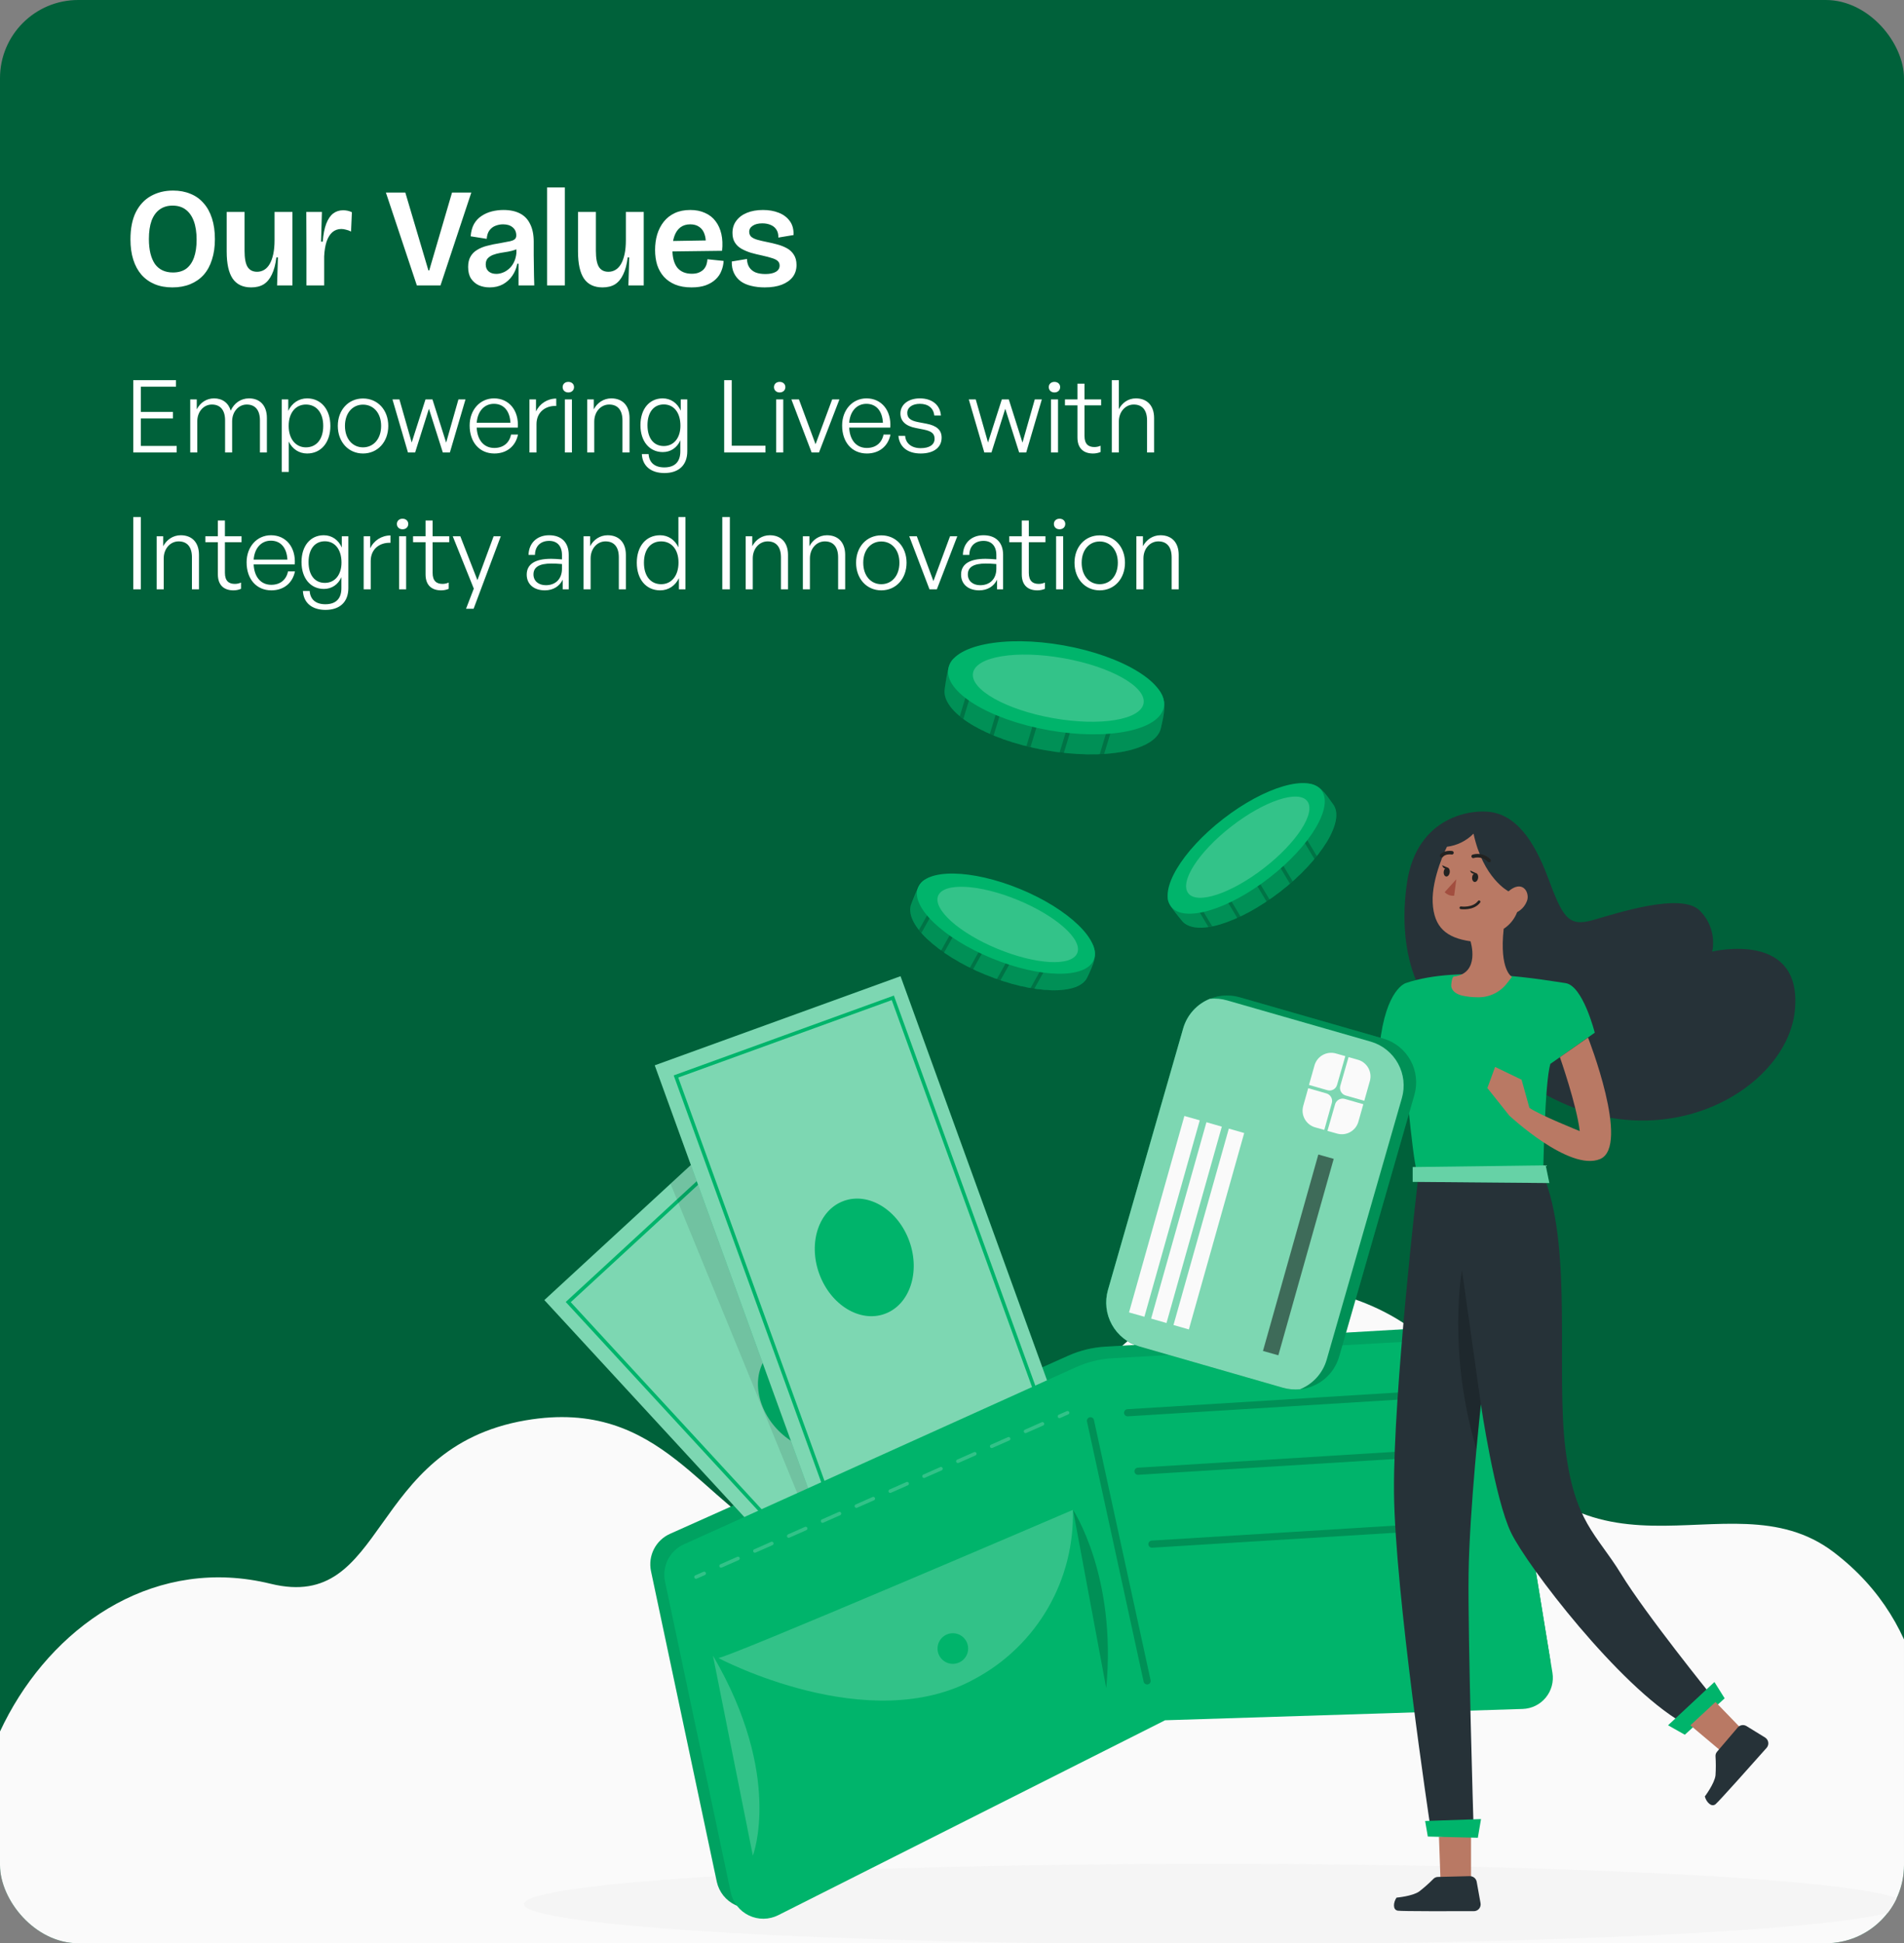 <svg width="487" height="497" viewBox="0 0 487 497" fill="none" xmlns="http://www.w3.org/2000/svg">
<rect x="0" y="0" width="487" height="497" fill="#808080" stroke="none"/>
<g clip-path="url(#clip0_1998_36487)">
<rect width="487" height="497" rx="20" fill="#00613A"/>
<path d="M44.096 73.504C42.392 73.504 40.88 73.228 39.56 72.676C38.24 72.124 37.112 71.32 36.176 70.264C35.264 69.208 34.568 67.924 34.088 66.412C33.608 64.9 33.368 63.172 33.368 61.228C33.368 58.444 33.824 56.128 34.736 54.28C35.672 52.432 36.956 51.052 38.588 50.14C40.244 49.204 42.14 48.736 44.276 48.736C45.908 48.736 47.384 49.012 48.704 49.564C50.024 50.092 51.14 50.884 52.052 51.94C52.988 52.972 53.708 54.268 54.212 55.828C54.716 57.388 54.968 59.164 54.968 61.156C54.968 63.124 54.716 64.876 54.212 66.412C53.732 67.948 53.024 69.244 52.088 70.3C51.152 71.332 50.012 72.124 48.668 72.676C47.324 73.228 45.8 73.504 44.096 73.504ZM44.24 69.688C45.584 69.688 46.7 69.376 47.588 68.752C48.476 68.104 49.148 67.156 49.604 65.908C50.06 64.66 50.288 63.124 50.288 61.3C50.288 59.428 50.048 57.844 49.568 56.548C49.088 55.252 48.392 54.268 47.48 53.596C46.592 52.924 45.476 52.588 44.132 52.588C42.86 52.588 41.768 52.912 40.856 53.56C39.944 54.208 39.248 55.168 38.768 56.44C38.312 57.712 38.084 59.272 38.084 61.12C38.084 62.512 38.216 63.748 38.48 64.828C38.744 65.884 39.128 66.784 39.632 67.528C40.16 68.248 40.808 68.788 41.576 69.148C42.344 69.508 43.232 69.688 44.24 69.688ZM64.246 73.504C62.11 73.504 60.526 72.748 59.494 71.236C58.486 69.724 57.982 67.42 57.982 64.324V54.208H62.554V64.144C62.554 66.04 62.806 67.408 63.31 68.248C63.838 69.088 64.654 69.508 65.758 69.508C66.43 69.508 67.042 69.34 67.594 69.004C68.146 68.668 68.614 68.164 68.998 67.492C69.382 66.82 69.682 65.98 69.898 64.972C70.114 63.964 70.222 62.776 70.222 61.408V54.208H74.794V64.36V73H70.87L71.086 65.836H70.69C70.474 67.612 70.09 69.064 69.538 70.192C69.01 71.32 68.314 72.16 67.45 72.712C66.586 73.24 65.518 73.504 64.246 73.504ZM78.378 73V63.46L78.342 54.208H82.338L82.122 61.804H82.554C82.698 59.908 82.998 58.372 83.454 57.196C83.91 56.02 84.498 55.156 85.218 54.604C85.938 54.052 86.79 53.776 87.774 53.776C88.11 53.776 88.47 53.812 88.854 53.884C89.238 53.956 89.622 54.088 90.006 54.28L89.79 59.212C89.358 58.996 88.926 58.84 88.494 58.744C88.062 58.624 87.666 58.564 87.306 58.564C86.418 58.564 85.65 58.84 85.002 59.392C84.378 59.944 83.886 60.748 83.526 61.804C83.19 62.836 82.986 64.096 82.914 65.584V73H78.378ZM106.621 73L98.701 49.24H103.669L109.573 69.148H109.789L115.621 49.24H120.553L112.669 73H106.621ZM125.246 73.504C124.238 73.504 123.314 73.324 122.474 72.964C121.658 72.58 120.998 72.016 120.494 71.272C119.99 70.504 119.738 69.508 119.738 68.284C119.738 67.204 119.942 66.316 120.35 65.62C120.758 64.9 121.334 64.324 122.078 63.892C122.822 63.436 123.686 63.088 124.67 62.848C125.654 62.584 126.71 62.368 127.838 62.2C128.99 61.984 129.866 61.816 130.466 61.696C131.066 61.552 131.474 61.372 131.69 61.156C131.93 60.94 132.05 60.628 132.05 60.22C132.05 59.332 131.738 58.636 131.114 58.132C130.514 57.628 129.698 57.376 128.666 57.376C128.018 57.376 127.382 57.496 126.758 57.736C126.158 57.952 125.642 58.336 125.21 58.888C124.802 59.416 124.562 60.148 124.49 61.084L120.386 60.436C120.482 59.188 120.77 58.132 121.25 57.268C121.754 56.404 122.402 55.72 123.194 55.216C123.986 54.688 124.862 54.304 125.822 54.064C126.782 53.824 127.766 53.704 128.774 53.704C130.454 53.704 131.87 54.004 133.022 54.604C134.174 55.204 135.038 56.116 135.614 57.34C136.214 58.54 136.514 60.04 136.514 61.84V65.296C136.514 66.136 136.526 66.988 136.55 67.852C136.574 68.716 136.586 69.58 136.586 70.444C136.61 71.308 136.634 72.16 136.658 73H132.626C132.626 72.112 132.626 71.224 132.626 70.336C132.626 69.424 132.626 68.464 132.626 67.456H132.302C132.086 68.584 131.666 69.604 131.042 70.516C130.418 71.428 129.614 72.16 128.63 72.712C127.646 73.24 126.518 73.504 125.246 73.504ZM126.938 70.048C127.49 70.048 128.042 69.94 128.594 69.724C129.17 69.508 129.698 69.184 130.178 68.752C130.682 68.32 131.102 67.768 131.438 67.096C131.774 66.424 131.99 65.632 132.086 64.72V63.172L133.022 63.1C132.734 63.436 132.314 63.7 131.762 63.892C131.234 64.084 130.634 64.24 129.962 64.36C129.314 64.456 128.654 64.564 127.982 64.684C127.31 64.804 126.686 64.972 126.11 65.188C125.558 65.404 125.102 65.704 124.742 66.088C124.406 66.472 124.238 66.988 124.238 67.636C124.238 68.38 124.478 68.968 124.958 69.4C125.462 69.832 126.122 70.048 126.938 70.048ZM139.937 73V47.944H144.473V73H139.937ZM154.106 73.504C151.97 73.504 150.386 72.748 149.354 71.236C148.346 69.724 147.842 67.42 147.842 64.324V54.208H152.414V64.144C152.414 66.04 152.666 67.408 153.17 68.248C153.698 69.088 154.514 69.508 155.618 69.508C156.29 69.508 156.902 69.34 157.454 69.004C158.006 68.668 158.474 68.164 158.858 67.492C159.242 66.82 159.542 65.98 159.758 64.972C159.974 63.964 160.082 62.776 160.082 61.408V54.208H164.654V64.36V73H160.73L160.946 65.836H160.55C160.334 67.612 159.95 69.064 159.398 70.192C158.87 71.32 158.174 72.16 157.31 72.712C156.446 73.24 155.378 73.504 154.106 73.504ZM176.878 73.504C175.27 73.504 173.878 73.264 172.702 72.784C171.55 72.304 170.59 71.644 169.822 70.804C169.054 69.94 168.478 68.932 168.094 67.78C167.734 66.604 167.554 65.32 167.554 63.928C167.554 62.512 167.734 61.192 168.094 59.968C168.478 58.72 169.042 57.628 169.786 56.692C170.53 55.756 171.466 55.024 172.594 54.496C173.722 53.968 175.042 53.704 176.554 53.704C177.994 53.704 179.254 53.956 180.334 54.46C181.438 54.94 182.338 55.648 183.034 56.584C183.73 57.496 184.222 58.588 184.51 59.86C184.798 61.132 184.858 62.56 184.69 64.144L170.434 64.324V61.66L181.486 61.48L180.478 63.028C180.598 61.804 180.514 60.784 180.226 59.968C179.962 59.128 179.518 58.492 178.894 58.06C178.27 57.604 177.49 57.376 176.554 57.376C175.546 57.376 174.694 57.64 173.998 58.168C173.326 58.696 172.822 59.44 172.486 60.4C172.15 61.336 171.982 62.452 171.982 63.748C171.982 65.836 172.402 67.408 173.242 68.464C174.106 69.496 175.342 70.012 176.95 70.012C177.694 70.012 178.306 69.904 178.786 69.688C179.29 69.472 179.698 69.196 180.01 68.86C180.322 68.5 180.55 68.104 180.694 67.672C180.838 67.216 180.922 66.76 180.946 66.304L185.086 66.736C185.038 67.624 184.846 68.476 184.51 69.292C184.198 70.108 183.706 70.828 183.034 71.452C182.386 72.076 181.546 72.58 180.514 72.964C179.506 73.324 178.294 73.504 176.878 73.504ZM195.594 73.504C194.346 73.504 193.194 73.372 192.138 73.108C191.106 72.868 190.218 72.484 189.474 71.956C188.73 71.404 188.154 70.708 187.746 69.868C187.338 69.028 187.146 68.032 187.17 66.88L191.058 66.232C191.082 67.096 191.286 67.816 191.67 68.392C192.054 68.968 192.594 69.4 193.29 69.688C193.986 69.952 194.814 70.084 195.774 70.084C196.878 70.084 197.754 69.904 198.402 69.544C199.074 69.16 199.41 68.62 199.41 67.924C199.41 67.42 199.242 67.024 198.906 66.736C198.594 66.448 198.114 66.208 197.466 66.016C196.818 65.8 196.002 65.584 195.018 65.368C193.986 65.152 193.002 64.912 192.066 64.648C191.154 64.36 190.338 64.012 189.618 63.604C188.922 63.196 188.37 62.668 187.962 62.02C187.554 61.372 187.35 60.556 187.35 59.572C187.35 58.372 187.674 57.34 188.322 56.476C188.97 55.588 189.882 54.904 191.058 54.424C192.234 53.944 193.602 53.704 195.162 53.704C196.626 53.704 197.946 53.932 199.122 54.388C200.322 54.844 201.27 55.54 201.966 56.476C202.686 57.412 203.022 58.624 202.974 60.112L199.086 60.76C199.11 59.968 198.954 59.308 198.618 58.78C198.282 58.228 197.802 57.82 197.178 57.556C196.554 57.268 195.822 57.124 194.982 57.124C193.95 57.124 193.134 57.328 192.534 57.736C191.934 58.12 191.634 58.636 191.634 59.284C191.634 59.812 191.814 60.244 192.174 60.58C192.558 60.892 193.086 61.144 193.758 61.336C194.454 61.528 195.282 61.72 196.242 61.912C197.106 62.08 197.97 62.284 198.834 62.524C199.722 62.764 200.538 63.088 201.282 63.496C202.026 63.904 202.614 64.456 203.046 65.152C203.502 65.848 203.73 66.724 203.73 67.78C203.73 68.956 203.406 69.976 202.758 70.84C202.11 71.68 201.174 72.34 199.95 72.82C198.75 73.276 197.298 73.504 195.594 73.504Z" fill="white"/>
<path d="M45.193 114.052V115.727H34.087V97.225H45.013V98.9H36.02V105.342H44.24V107.017H36.02V114.052H45.193ZM50.458 115.727H48.654V102.147H50.329V104.698C51.231 102.945 52.829 101.889 54.762 101.889C56.875 101.889 58.447 103.048 59.013 105.033C59.864 103.126 61.564 101.889 63.703 101.889C66.512 101.889 68.264 103.744 68.264 106.914V115.727H66.486V107.506C66.486 104.93 65.301 103.461 63.111 103.461C61.049 103.461 59.374 105.265 59.374 107.764V115.727H57.57V107.506C57.57 104.93 56.385 103.461 54.195 103.461C52.107 103.461 50.458 105.265 50.458 107.764V115.727ZM84.504 108.924C84.504 113.124 82.159 115.984 78.551 115.984C76.515 115.984 74.789 114.876 73.861 112.944V120.7H72.057V102.147H73.732V105.084C74.66 103.074 76.464 101.889 78.551 101.889C82.159 101.889 84.504 104.775 84.504 108.924ZM82.674 108.924C82.674 105.496 80.896 103.461 78.242 103.461C75.716 103.461 73.835 105.471 73.835 108.924C73.835 112.299 75.665 114.412 78.242 114.412C80.896 114.412 82.674 112.402 82.674 108.924ZM92.845 115.984C89.109 115.984 86.403 113.021 86.403 108.924C86.403 104.852 89.109 101.915 92.845 101.915C96.607 101.915 99.313 104.852 99.313 108.924C99.313 113.021 96.607 115.984 92.845 115.984ZM92.845 114.412C95.499 114.412 97.483 112.299 97.483 108.924C97.483 105.6 95.499 103.487 92.845 103.487C90.216 103.487 88.232 105.6 88.232 108.924C88.232 112.299 90.216 114.412 92.845 114.412ZM113.265 115.727L109.709 104.543L106.179 115.727H104.349L100.381 102.147H102.159L105.303 113.175L108.833 102.147H110.611L114.115 113.201L117.259 102.147H119.063L115.069 115.727H113.265ZM126.462 115.984C122.648 115.984 120.123 113.124 120.123 108.821C120.123 104.852 122.752 101.889 126.359 101.889C130.224 101.889 132.75 105.007 132.44 109.362H121.927C122.082 112.583 123.782 114.567 126.436 114.567C128.704 114.567 130.276 113.304 130.714 111.14H132.492C131.874 114.155 129.58 115.984 126.462 115.984ZM126.333 103.28C123.885 103.28 122.159 105.162 121.927 108.125H130.559C130.405 105.084 128.833 103.28 126.333 103.28ZM137.225 108.46V115.727H135.422V102.147H137.096V105.239C138.024 103.229 140.034 101.94 142.276 101.94V103.822C139.416 103.718 137.225 105.496 137.225 108.46ZM146.826 99.003C146.826 99.802 146.233 100.369 145.357 100.369C144.507 100.369 143.914 99.802 143.914 99.003C143.914 98.23 144.507 97.663 145.357 97.663C146.233 97.663 146.826 98.23 146.826 99.003ZM146.285 115.727H144.481V102.147H146.285V115.727ZM151.997 107.816V115.727H150.193V102.147H151.868V104.698C152.744 103.023 154.393 101.889 156.352 101.889C159.186 101.889 161.016 103.693 161.016 106.914V115.727H159.212V107.532C159.212 104.93 158.027 103.461 155.811 103.461C153.698 103.461 151.997 105.29 151.997 107.816ZM169.942 120.983C166.489 120.983 164.324 119.18 164.169 116.139H165.896C166.051 118.355 167.494 119.54 169.916 119.54C172.596 119.54 174.013 118.123 174.013 115.443V112.609C173.188 114.515 171.539 115.623 169.529 115.623C166.102 115.623 163.809 112.866 163.809 108.743C163.809 104.62 166.076 101.889 169.504 101.889C171.539 101.889 173.24 103.048 174.116 105.033V102.147H175.791V115.417C175.791 118.922 173.652 120.983 169.942 120.983ZM165.612 108.743C165.612 112.067 167.184 114.077 169.787 114.077C172.338 114.077 174.039 112.016 174.039 108.872C174.039 105.548 172.364 103.435 169.787 103.435C167.21 103.435 165.612 105.445 165.612 108.743ZM195.79 115.727H185.225V97.225H187.158V114H195.79V115.727ZM200.879 99.003C200.879 99.802 200.286 100.369 199.41 100.369C198.56 100.369 197.967 99.802 197.967 99.003C197.967 98.23 198.56 97.663 199.41 97.663C200.286 97.663 200.879 98.23 200.879 99.003ZM200.338 115.727H198.534V102.147H200.338V115.727ZM214.708 102.147L209.477 115.727H207.596L202.417 102.147H204.349L208.601 113.614L212.853 102.147H214.708ZM221.735 115.984C217.921 115.984 215.396 113.124 215.396 108.821C215.396 104.852 218.024 101.889 221.632 101.889C225.497 101.889 228.022 105.007 227.713 109.362H217.2C217.354 112.583 219.055 114.567 221.709 114.567C223.977 114.567 225.549 113.304 225.987 111.14H227.765C227.146 114.155 224.853 115.984 221.735 115.984ZM221.606 103.28C219.158 103.28 217.432 105.162 217.2 108.125H225.832C225.677 105.084 224.106 103.28 221.606 103.28ZM240.847 111.939C240.847 114.438 238.837 115.984 235.487 115.984C232.112 115.984 230.05 114.284 229.792 111.475H231.519C231.648 113.407 233.168 114.619 235.487 114.619C237.703 114.619 239.043 113.768 239.043 112.222C239.043 110.882 238.27 110.264 236.209 109.851L234.25 109.465C231.673 108.975 230.308 107.713 230.308 105.754C230.308 103.487 232.318 101.889 235.281 101.889C238.399 101.889 240.46 103.564 240.667 106.27H238.966C238.786 104.388 237.42 103.28 235.281 103.28C233.374 103.28 232.06 104.182 232.06 105.6C232.06 106.94 232.885 107.584 234.894 107.97L236.93 108.357C239.636 108.872 240.847 110.006 240.847 111.939ZM260.679 115.727L257.123 104.543L253.592 115.727H251.763L247.794 102.147H249.572L252.716 113.175L256.246 102.147H258.024L261.529 113.201L264.673 102.147H266.477L262.482 115.727H260.679ZM271.163 99.003C271.163 99.802 270.571 100.369 269.695 100.369C268.844 100.369 268.252 99.802 268.252 99.003C268.252 98.23 268.844 97.663 269.695 97.663C270.571 97.663 271.163 98.23 271.163 99.003ZM270.622 115.727H268.818V102.147H270.622V115.727ZM281.514 114V115.598C280.818 115.881 280.226 115.984 279.556 115.984C277.314 115.984 275.587 114.825 275.587 111.887V103.667H272.392V102.147H275.587V98.127H277.391V102.147H281.643V103.667H277.391V111.501C277.391 113.614 278.422 114.335 279.916 114.335C280.483 114.335 280.947 114.232 281.514 114ZM286.174 107.816V115.727H284.37V97.225H286.174V104.646C287.024 103.023 288.57 101.889 290.529 101.889C293.363 101.889 295.193 103.693 295.193 106.914V115.727H293.389V107.532C293.389 104.93 292.204 103.461 289.988 103.461C287.875 103.461 286.174 105.29 286.174 107.816ZM36.02 150.727H34.087V132.225H36.02V150.727ZM41.877 142.816V150.727H40.073V137.147H41.748V139.698C42.624 138.023 44.274 136.889 46.232 136.889C49.066 136.889 50.896 138.693 50.896 141.914V150.727H49.092V142.532C49.092 139.93 47.907 138.461 45.691 138.461C43.578 138.461 41.877 140.29 41.877 142.816ZM61.652 149V150.598C60.956 150.881 60.364 150.984 59.694 150.984C57.452 150.984 55.725 149.825 55.725 146.887V138.667H52.53V137.147H55.725V133.127H57.529V137.147H61.781V138.667H57.529V146.501C57.529 148.614 58.56 149.335 60.054 149.335C60.621 149.335 61.085 149.232 61.652 149ZM69.414 150.984C65.601 150.984 63.075 148.124 63.075 143.821C63.075 139.852 65.704 136.889 69.311 136.889C73.177 136.889 75.702 140.007 75.393 144.362H64.879C65.034 147.583 66.734 149.567 69.389 149.567C71.656 149.567 73.228 148.304 73.666 146.14H75.444C74.826 149.155 72.532 150.984 69.414 150.984ZM69.285 138.28C66.838 138.28 65.111 140.162 64.879 143.125H73.511C73.357 140.084 71.785 138.28 69.285 138.28ZM83.25 155.983C79.797 155.983 77.632 154.18 77.478 151.139H79.204C79.359 153.355 80.802 154.54 83.224 154.54C85.904 154.54 87.321 153.123 87.321 150.443V147.609C86.497 149.515 84.848 150.623 82.838 150.623C79.41 150.623 77.117 147.866 77.117 143.743C77.117 139.62 79.385 136.889 82.812 136.889C84.848 136.889 86.548 138.048 87.424 140.033V137.147H89.099V150.417C89.099 153.922 86.961 155.983 83.25 155.983ZM78.921 143.743C78.921 147.067 80.493 149.077 83.095 149.077C85.646 149.077 87.347 147.016 87.347 143.872C87.347 140.548 85.672 138.435 83.095 138.435C80.519 138.435 78.921 140.445 78.921 143.743ZM94.823 143.46V150.727H93.019V137.147H94.694V140.239C95.622 138.229 97.632 136.94 99.874 136.94V138.822C97.013 138.718 94.823 140.496 94.823 143.46ZM104.424 134.003C104.424 134.802 103.831 135.369 102.955 135.369C102.104 135.369 101.512 134.802 101.512 134.003C101.512 133.23 102.104 132.663 102.955 132.663C103.831 132.663 104.424 133.23 104.424 134.003ZM103.882 150.727H102.079V137.147H103.882V150.727ZM114.774 149V150.598C114.078 150.881 113.486 150.984 112.816 150.984C110.574 150.984 108.847 149.825 108.847 146.887V138.667H105.652V137.147H108.847V133.127H110.651V137.147H114.903V138.667H110.651V146.501C110.651 148.614 111.682 149.335 113.177 149.335C113.743 149.335 114.207 149.232 114.774 149ZM128.092 137.147L121.135 155.7H119.202L121.186 150.546L115.801 137.147H117.733L122.114 148.382L126.263 137.147H128.092ZM143.922 150.727V148.253C143.123 149.954 141.474 150.984 139.36 150.984C136.552 150.984 134.722 149.412 134.722 146.964C134.722 144.31 136.835 142.919 140.958 142.919C141.783 142.919 142.401 142.97 143.741 143.073V141.94C143.741 139.672 142.53 138.332 140.469 138.332C138.252 138.332 136.861 139.698 136.835 141.914H135.186C135.263 138.899 137.351 136.889 140.443 136.889C143.612 136.889 145.468 138.744 145.468 141.888V150.727H143.922ZM136.449 146.913C136.449 148.562 137.711 149.67 139.618 149.67C142.143 149.67 143.741 148.021 143.741 145.47V144.259C142.582 144.156 141.783 144.13 141.035 144.13C137.943 144.13 136.449 145.032 136.449 146.913ZM151.066 142.816V150.727H149.262V137.147H150.937V139.698C151.813 138.023 153.462 136.889 155.421 136.889C158.255 136.889 160.085 138.693 160.085 141.914V150.727H158.281V142.532C158.281 139.93 157.096 138.461 154.88 138.461C152.767 138.461 151.066 140.29 151.066 142.816ZM162.878 143.924C162.878 139.749 165.197 136.889 168.856 136.889C170.892 136.889 172.618 138.048 173.52 139.981V132.225H175.324V150.727H173.649V147.866C172.695 149.85 170.943 150.984 168.856 150.984C165.197 150.984 162.878 148.098 162.878 143.924ZM164.707 143.924C164.707 147.377 166.459 149.412 169.114 149.412C171.742 149.412 173.546 147.274 173.546 143.872C173.546 140.445 171.69 138.461 169.114 138.461C166.459 138.461 164.707 140.471 164.707 143.924ZM186.68 150.727H184.747V132.225H186.68V150.727ZM192.537 142.816V150.727H190.733V137.147H192.408V139.698C193.284 138.023 194.933 136.889 196.892 136.889C199.726 136.889 201.556 138.693 201.556 141.914V150.727H199.752V142.532C199.752 139.93 198.567 138.461 196.351 138.461C194.238 138.461 192.537 140.29 192.537 142.816ZM207.157 142.816V150.727H205.354V137.147H207.029V139.698C207.905 138.023 209.554 136.889 211.512 136.889C214.347 136.889 216.176 138.693 216.176 141.914V150.727H214.373V142.532C214.373 139.93 213.187 138.461 210.971 138.461C208.858 138.461 207.157 140.29 207.157 142.816ZM225.411 150.984C221.675 150.984 218.969 148.021 218.969 143.924C218.969 139.852 221.675 136.915 225.411 136.915C229.174 136.915 231.879 139.852 231.879 143.924C231.879 148.021 229.174 150.984 225.411 150.984ZM225.411 149.412C228.065 149.412 230.05 147.299 230.05 143.924C230.05 140.6 228.065 138.487 225.411 138.487C222.783 138.487 220.799 140.6 220.799 143.924C220.799 147.299 222.783 149.412 225.411 149.412ZM244.855 137.147L239.624 150.727H237.743L232.564 137.147H234.496L238.748 148.614L243 137.147H244.855ZM255.023 150.727V148.253C254.224 149.954 252.575 150.984 250.462 150.984C247.653 150.984 245.823 149.412 245.823 146.964C245.823 144.31 247.936 142.919 252.059 142.919C252.884 142.919 253.502 142.97 254.842 143.073V141.94C254.842 139.672 253.631 138.332 251.57 138.332C249.354 138.332 247.962 139.698 247.936 141.914H246.287C246.364 138.899 248.452 136.889 251.544 136.889C254.713 136.889 256.569 138.744 256.569 141.888V150.727H255.023ZM247.55 146.913C247.55 148.562 248.812 149.67 250.719 149.67C253.245 149.67 254.842 148.021 254.842 145.47V144.259C253.683 144.156 252.884 144.13 252.137 144.13C249.044 144.13 247.55 145.032 247.55 146.913ZM267.271 149V150.598C266.575 150.881 265.982 150.984 265.312 150.984C263.071 150.984 261.344 149.825 261.344 146.887V138.667H258.149V137.147H261.344V133.127H263.148V137.147H267.4V138.667H263.148V146.501C263.148 148.614 264.179 149.335 265.673 149.335C266.24 149.335 266.704 149.232 267.271 149ZM272.472 134.003C272.472 134.802 271.879 135.369 271.003 135.369C270.153 135.369 269.56 134.802 269.56 134.003C269.56 133.23 270.153 132.663 271.003 132.663C271.879 132.663 272.472 133.23 272.472 134.003ZM271.931 150.727H270.127V137.147H271.931V150.727ZM281.276 150.984C277.54 150.984 274.834 148.021 274.834 143.924C274.834 139.852 277.54 136.915 281.276 136.915C285.039 136.915 287.744 139.852 287.744 143.924C287.744 148.021 285.039 150.984 281.276 150.984ZM281.276 149.412C283.931 149.412 285.915 147.299 285.915 143.924C285.915 140.6 283.931 138.487 281.276 138.487C278.648 138.487 276.664 140.6 276.664 143.924C276.664 147.299 278.648 149.412 281.276 149.412ZM292.465 142.816V150.727H290.661V137.147H292.336V139.698C293.212 138.023 294.861 136.889 296.82 136.889C299.654 136.889 301.484 138.693 301.484 141.914V150.727H299.68V142.532C299.68 139.93 298.495 138.461 296.279 138.461C294.166 138.461 292.465 140.29 292.465 142.816Z" fill="white"/>
<g clip-path="url(#clip1_1998_36487)">
<path d="M476.4 512.95C476.4 512.95 518.3 434.42 468.98 396.95C441.46 376.04 403.88 413.16 375.98 357.04C359.74 324.37 302.91 314.46 274.5 359.04C246.09 403.62 221.65 403.42 202 395.17C179.52 385.71 169.64 357.24 134.44 363.26C93.76 370.26 99.21 412.41 69.23 405.06C11.47 390.9 -31.36 471.83 8.6 513.51L476.4 512.95Z" fill="#FAFAFA"/>
</g>
<g clip-path="url(#clip2_1998_36487)">
<path d="M240.614 461.989H219.513V462.217H240.614V461.989Z" fill="#EBEBEB"/>
<path d="M310.509 497.295C407.987 497.295 487.009 492.681 487.009 486.99C487.009 481.299 407.987 476.686 310.509 476.686C213.031 476.686 134.009 481.299 134.009 486.99C134.009 492.681 213.031 497.295 310.509 497.295Z" fill="#F5F5F5"/>
<path d="M278.182 249.791C276.17 254.679 264.327 254.342 251.92 249.236C239.512 244.129 231.074 236 233.085 231.111C233.559 229.983 234.906 225.759 236.253 225.167C240.878 223.219 249.68 227.607 259.211 231.539C268.087 235.18 278.237 237.556 279.812 242.381C280.758 245.303 278.756 248.407 278.182 249.791Z" fill="#00B46B"/>
<path opacity="0.2" d="M279.81 242.375C280.565 246.208 278.9 248.038 278.18 249.785C277.461 251.533 275.358 252.68 272.418 253.09C272.063 253.144 271.699 253.181 271.308 253.208C269.053 253.345 266.79 253.226 264.562 252.853C264.244 252.853 263.925 252.762 263.597 252.698C260.978 252.229 258.398 251.566 255.878 250.714L254.968 250.404C253.957 250.049 252.919 249.658 251.882 249.23C250.844 248.802 249.861 248.32 248.887 247.892L248.049 247.491C245.753 246.36 243.541 245.064 241.431 243.613L240.685 243.095C238.841 241.772 237.152 240.245 235.651 238.543C235.423 238.288 235.214 238.042 235.014 237.787C233.056 235.311 232.283 232.945 233.056 231.069C233.566 229.85 234.659 225.708 236.224 225.116C238.149 224.568 240.189 224.568 242.114 225.116L243.024 225.334C247.576 226.5 253.311 229.094 259.164 231.506C266.064 234.356 274.23 237.314 278.235 240.728C278.481 240.937 278.699 241.146 278.918 241.365C279.242 241.677 279.541 242.015 279.81 242.375Z" fill="black"/>
<g opacity="0.2">
<path d="M243.489 224.615L243.07 225.371L235.678 238.597C235.451 238.342 235.242 238.097 235.041 237.842L242.142 225.152L242.697 224.169L243.489 224.615Z" fill="black"/>
</g>
<g opacity="0.2">
<path d="M249.076 229.992L241.457 243.647L240.711 243.128L248.284 229.573L249.076 229.992Z" fill="black"/>
</g>
<g opacity="0.2">
<path d="M263.089 237.823L255.888 250.722L254.978 250.413L262.26 237.377L263.089 237.823Z" fill="black"/>
</g>
<g opacity="0.2">
<path d="M256.564 234.178L248.908 247.896L248.071 247.495L255.772 233.731L256.564 234.178Z" fill="black"/>
</g>
<g opacity="0.2">
<path d="M271.576 240.312L264.558 252.856C264.239 252.856 263.92 252.765 263.593 252.702L270.775 239.866L271.576 240.312Z" fill="black"/>
</g>
<path d="M279.757 245.496C277.745 250.384 266.047 250.193 253.631 245.077C241.214 239.961 232.785 231.841 234.806 226.962C236.826 222.083 248.515 222.265 260.931 227.381C273.348 232.497 281.768 240.617 279.757 245.496Z" fill="#00B46B"/>
<path opacity="0.2" d="M275.535 243.757C274.097 247.234 264.994 246.725 255.172 242.683C245.35 238.641 238.54 232.542 239.96 229.092C241.381 225.642 250.502 226.133 260.333 230.184C270.165 234.235 276.965 240.307 275.535 243.757Z" fill="white"/>
<path d="M340.919 205.608C344.187 209.787 337.988 219.918 327.364 228.111C316.741 236.304 305.517 239.618 302.285 235.439C301.539 234.465 298.517 231.234 298.699 229.732C299.308 224.743 307.492 219.299 315.649 212.982C323.241 207.101 330.332 199.473 335.293 200.511C338.306 201.13 339.999 204.443 340.919 205.608Z" fill="#00B46B"/>
<path opacity="0.2" d="M335.297 200.505C339.002 201.761 339.767 204.146 340.923 205.612C342.079 207.077 342.034 209.49 340.923 212.248C340.796 212.585 340.641 212.922 340.477 213.267C339.48 215.291 338.258 217.197 336.836 218.948C336.645 219.212 336.435 219.458 336.226 219.703C334.506 221.736 332.635 223.635 330.627 225.384L329.927 225.994C329.116 226.695 328.261 227.405 327.378 228.078C326.495 228.752 325.612 229.407 324.72 230.026L323.964 230.545C321.837 231.975 319.61 233.249 317.301 234.359L316.481 234.742C314.428 235.69 312.275 236.407 310.064 236.881L309.099 237.045C305.976 237.518 303.537 237.045 302.29 235.397C301.488 234.359 298.439 231.346 298.703 229.699C299.177 227.753 300.19 225.98 301.625 224.583C301.825 224.355 302.044 224.118 302.271 223.882C305.558 220.477 310.646 216.836 315.653 212.958C321.561 208.406 328.188 202.762 333.131 200.996C333.429 200.887 333.733 200.793 334.041 200.714C334.454 200.613 334.874 200.543 335.297 200.505Z" fill="black"/>
<g opacity="0.2">
<path d="M301.806 223.179L302.261 223.916L310.054 236.915L309.089 237.079L301.615 224.617L301.032 223.643L301.806 223.179Z" fill="black"/>
</g>
<g opacity="0.2">
<path d="M309.265 221.006L317.294 234.397L316.474 234.779L308.482 221.47L309.265 221.006Z" fill="black"/>
</g>
<g opacity="0.2">
<path d="M323.024 212.753L330.625 225.388L329.924 225.998L322.241 213.181L323.024 212.753Z" fill="black"/>
</g>
<g opacity="0.2">
<path d="M316.634 216.587L324.717 230.06L323.962 230.578L315.842 217.051L316.634 216.587Z" fill="black"/>
</g>
<g opacity="0.2">
<path d="M329.415 206.619L336.806 218.945C336.615 219.209 336.406 219.455 336.197 219.7L328.632 207.083L329.415 206.619Z" fill="black"/>
</g>
<path d="M324.608 224.544C335.225 216.321 341.208 206.269 337.972 202.091C334.737 197.914 323.508 201.194 312.891 209.417C302.275 217.64 296.292 227.692 299.527 231.869C302.763 236.047 313.992 232.767 324.608 224.544Z" fill="#00B46B"/>
<path opacity="0.2" d="M323.29 222.021C331.692 215.512 336.649 207.842 334.362 204.889C332.074 201.936 323.409 204.818 315.006 211.326C306.604 217.834 301.647 225.504 303.934 228.458C306.221 231.411 314.887 228.529 323.29 222.021Z" fill="white"/>
<path d="M296.977 186.032C295.903 192.022 282.504 194.57 267.283 191.858C252.063 189.145 240.584 182.09 241.649 176.1C241.895 174.717 242.322 169.637 243.752 168.627C248.476 165.295 259.454 168.08 271.143 170.156C282.067 172.095 294.019 172.25 296.977 177.293C298.771 180.342 297.278 184.329 296.977 186.032Z" fill="#00B46B"/>
<path opacity="0.2" d="M296.978 177.287C298.799 181.42 297.352 183.887 296.978 186.035C296.605 188.183 294.521 189.986 291.316 191.16C290.925 191.315 290.515 191.442 290.096 191.57C287.591 192.279 285.014 192.703 282.413 192.835C282.04 192.835 281.676 192.835 281.294 192.899C278.231 193.016 275.164 192.903 272.118 192.562C271.763 192.562 271.408 192.471 271.053 192.426C269.824 192.28 268.559 192.098 267.293 191.861C266.028 191.624 264.799 191.379 263.588 191.096L262.551 190.851C259.691 190.144 256.885 189.232 254.157 188.12C253.821 187.992 253.502 187.847 253.183 187.719C250.791 186.699 248.52 185.417 246.411 183.896C246.092 183.668 245.801 183.432 245.5 183.204C242.678 180.892 241.231 178.425 241.641 176.113C241.914 174.62 242.132 169.741 243.734 168.639C245.337 167.538 247.631 167.192 250.361 167.183C250.716 167.183 251.081 167.183 251.454 167.183C256.916 167.356 263.952 168.876 271.135 170.159C279.601 171.661 289.514 172.981 294.848 175.84C295.161 176.006 295.465 176.188 295.759 176.386C296.186 176.657 296.594 176.958 296.978 177.287Z" fill="black"/>
<g opacity="0.2">
<path d="M251.755 166.21L251.464 167.175L246.402 183.87C246.084 183.642 245.792 183.405 245.492 183.178L250.353 167.156L250.735 165.909L251.755 166.21Z" fill="black"/>
</g>
<g opacity="0.2">
<path d="M259.366 170.911L254.15 188.107C253.813 187.98 253.495 187.834 253.176 187.707L258.365 170.593L259.366 170.911Z" fill="black"/>
</g>
<g opacity="0.2">
<path d="M277.051 176.268L272.108 192.553C271.753 192.553 271.398 192.462 271.042 192.416L276.04 175.958L277.051 176.268Z" fill="black"/>
</g>
<g opacity="0.2">
<path d="M268.833 173.772L263.58 191.068L262.542 190.822L267.822 173.444L268.833 173.772Z" fill="black"/>
</g>
<g opacity="0.2">
<path d="M287.227 176.989L282.412 192.829C282.039 192.829 281.675 192.829 281.292 192.892L286.217 176.68L287.227 176.989Z" fill="black"/>
</g>
<path d="M297.684 180.812C298.749 174.822 287.271 167.771 272.045 165.062C256.82 162.352 243.613 165.011 242.547 171C241.482 176.99 252.96 184.041 268.186 186.75C283.411 189.46 296.618 186.801 297.684 180.812Z" fill="#00B46B"/>
<path opacity="0.2" d="M292.5 179.886C293.253 175.654 284.097 170.485 272.049 168.341C260.002 166.198 249.625 167.89 248.872 172.122C248.119 176.354 257.275 181.523 269.322 183.667C281.37 185.811 291.747 184.118 292.5 179.886Z" fill="white"/>
<path d="M376.443 338.951L282.763 344.413C279.452 344.602 276.203 345.395 273.177 346.752L171.423 392.268C169.637 393.054 168.175 394.43 167.28 396.164C166.385 397.899 166.113 399.888 166.507 401.799L183.348 481.305C183.633 482.585 184.207 483.782 185.026 484.806C185.845 485.83 186.888 486.653 188.073 487.213C189.259 487.772 190.557 488.053 191.868 488.034C193.179 488.016 194.468 487.697 195.637 487.104L296.072 436.964L388.787 433.842C389.928 433.811 391.05 433.538 392.077 433.04C393.104 432.542 394.014 431.832 394.745 430.955C395.476 430.078 396.012 429.056 396.318 427.956C396.623 426.855 396.69 425.703 396.515 424.575L384.108 348.455C383.461 344.522 380.476 338.833 376.443 338.951Z" fill="#00B46B"/>
<path opacity="0.1" d="M376.443 338.951L282.763 344.413C279.452 344.602 276.203 345.395 273.177 346.752L171.423 392.268C169.637 393.054 168.175 394.43 167.28 396.164C166.385 397.899 166.113 399.888 166.507 401.799L183.348 481.305C183.633 482.585 184.207 483.782 185.026 484.806C185.845 485.83 186.888 486.653 188.073 487.213C189.259 487.772 190.557 488.053 191.868 488.034C193.179 488.016 194.468 487.697 195.637 487.104L296.072 436.964L388.787 433.842C389.928 433.811 391.05 433.538 392.077 433.04C393.104 432.542 394.014 431.832 394.745 430.955C395.476 430.078 396.012 429.056 396.318 427.956C396.623 426.855 396.69 425.703 396.515 424.575L384.108 348.455C383.461 344.522 380.476 338.833 376.443 338.951Z" fill="black"/>
<path d="M188.404 287.178L139.242 332.495L227.465 428.202L276.627 382.884L188.404 287.178Z" fill="#00B46B"/>
<path opacity="0.5" d="M276.617 382.901L227.451 428.217L139.242 332.507L171.504 302.767L188.408 287.191L191.221 290.241L276.617 382.901Z" fill="#FAFAFA"/>
<path d="M188.72 293.027L145.342 333.014L227.863 422.536L271.242 382.549L188.72 293.027Z" stroke="#00B46B" stroke-width="0.91" stroke-miterlimit="10"/>
<path d="M218.053 368.377C223.028 363.79 222.399 355.014 216.647 348.774C210.895 342.534 202.199 341.194 197.223 345.78C192.248 350.367 192.877 359.143 198.629 365.383C204.381 371.623 213.077 372.963 218.053 368.377Z" fill="#00B46B"/>
<path opacity="0.1" d="M226.937 389.374L209.468 395.409L171.508 302.767L188.413 287.191L191.225 290.241L226.937 389.374Z" fill="black"/>
<path d="M230.331 249.676L167.473 272.468L211.843 394.837L274.701 372.046L230.331 249.676Z" fill="#00B46B"/>
<path opacity="0.5" d="M230.331 249.676L167.473 272.468L211.843 394.837L274.701 372.046L230.331 249.676Z" fill="#FAFAFA"/>
<path d="M228.363 255.205L172.899 275.315L214.402 389.778L269.866 369.667L228.363 255.205Z" stroke="#00B46B" stroke-width="0.91" stroke-miterlimit="10"/>
<path d="M226.294 336.033C232.656 333.727 235.468 325.389 232.576 317.411C229.683 309.433 222.181 304.835 215.819 307.142C209.457 309.448 206.645 317.786 209.538 325.764C212.43 333.742 219.933 338.34 226.294 336.033Z" fill="#00B46B"/>
<path d="M377.054 342.182L284.657 347.362C281.382 347.546 278.17 348.333 275.181 349.683L174.919 394.971C173.153 395.771 171.712 397.15 170.834 398.879C169.957 400.609 169.696 402.586 170.095 404.484L186.908 483.99C187.179 485.263 187.738 486.456 188.542 487.479C189.346 488.502 190.374 489.327 191.547 489.89C192.719 490.454 194.006 490.741 195.307 490.73C196.608 490.718 197.889 490.409 199.052 489.825L298.002 439.968L389.47 437.073C390.603 437.037 391.714 436.76 392.731 436.261C393.748 435.761 394.646 435.05 395.367 434.176C396.087 433.301 396.612 432.283 396.908 431.189C397.203 430.096 397.262 428.952 397.08 427.833L384.636 351.704C383.99 347.772 381.041 342.073 377.054 342.182Z" fill="#00B46B"/>
<path opacity="0.2" d="M288.413 361.323L367.692 356.435" stroke="black" stroke-width="1.821" stroke-linecap="round" stroke-linejoin="round"/>
<path opacity="0.2" d="M278.92 363.374L293.403 429.899" stroke="black" stroke-width="1.821" stroke-linecap="round" stroke-linejoin="round"/>
<path opacity="0.2" d="M182.352 423.426L192.565 474.603C192.565 474.603 200.394 454.294 182.352 423.426Z" fill="#FAFAFA"/>
<path opacity="0.2" d="M183.69 424.027C184.045 424.937 274.411 386.167 274.411 386.167C274.652 394.955 272.452 403.637 268.055 411.249C263.658 418.861 257.237 425.106 249.505 429.288C222.305 444.563 183.69 424.027 183.69 424.027Z" fill="#FAFAFA"/>
<path d="M243.715 425.539C245.877 425.539 247.629 423.786 247.629 421.624C247.629 419.462 245.877 417.71 243.715 417.71C241.553 417.71 239.801 419.462 239.801 421.624C239.801 423.786 241.553 425.539 243.715 425.539Z" fill="#00B46B"/>
<path opacity="0.2" d="M274.457 386.167C274.457 386.167 285.663 403.026 282.95 431.755L274.457 386.167Z" fill="black"/>
<g opacity="0.2">
<path d="M178.027 403.33L180.111 402.41" stroke="#FAFAFA" stroke-width="0.91" stroke-linecap="round" stroke-linejoin="round"/>
<path d="M184.436 400.493L268.822 363.197" stroke="#FAFAFA" stroke-width="0.91" stroke-linecap="round" stroke-linejoin="round" stroke-dasharray="4.73 4.73"/>
<path d="M270.985 362.24L273.06 361.32" stroke="#FAFAFA" stroke-width="0.91" stroke-linecap="round" stroke-linejoin="round"/>
</g>
<path opacity="0.2" d="M291.073 376.283L370.352 371.395" stroke="black" stroke-width="1.821" stroke-linecap="round" stroke-linejoin="round"/>
<path opacity="0.2" d="M294.643 394.926L373.922 390.047" stroke="black" stroke-width="1.821" stroke-linecap="round" stroke-linejoin="round"/>
<path d="M356.542 262.419C356.542 262.419 354.549 283.638 346.657 285.459C341.77 286.515 336.675 286.009 332.092 284.011L325.683 279.087L322.552 290.01C322.552 290.01 325.974 294.662 333.12 291.44C333.12 291.44 345.865 297.056 352.91 291.44C359.956 285.823 362.214 270.448 362.214 270.448L356.542 262.419Z" fill="#B97964"/>
<path d="M362.888 252.134C362.888 252.134 357.38 242.749 359.884 225.735C362.387 208.721 376.652 206.619 382.159 207.838C387.666 209.058 392.172 214.365 395.923 224.424C399.673 234.483 401.057 237.114 407.311 235.348C413.565 233.582 430.205 228.066 434.839 232.972C436.171 234.318 437.151 235.971 437.693 237.786C438.234 239.601 438.32 241.521 437.943 243.377C437.943 243.377 461.092 237.742 459.089 258.388C457.087 279.034 423.678 298.305 391.899 277.905C360.12 257.505 362.888 252.134 362.888 252.134Z" fill="#263238"/>
<path d="M362.633 302.102C362.633 302.102 356.343 356.201 356.552 381.581C356.761 406.96 365.773 466.713 365.773 466.713H376.888C376.888 466.713 375.423 418.903 375.632 402.545C375.841 386.187 378.773 359.142 378.773 359.142C378.773 359.142 382.332 383.465 386.528 392.058C390.725 400.652 414.002 431.065 430.151 440.505L437.697 433.587C437.697 433.587 420.92 412.823 414.63 402.545C408.34 392.268 402.677 389.337 400.365 370.256C398.053 351.176 402.049 320.554 395.34 302.102H362.633Z" fill="#263238"/>
<path opacity="0.2" d="M378.774 359.141L373.94 324.85C373.94 324.85 370.126 345.468 377.636 370.638L378.774 359.141Z" fill="black"/>
<path d="M368.055 469.773L368.429 480.396L375.884 481.015L376.257 480.023V469.026L368.055 469.773Z" fill="#B97964"/>
<path d="M364.518 465.733L365.201 469.711L378 470.02L378.81 465.241L364.518 465.733Z" fill="#00B46B"/>
<path d="M426.651 441.25L438.512 430.189L441.125 434.359L430.938 443.671L426.651 441.25Z" fill="#00B46B"/>
<path d="M432.362 441.256L440.191 447.846L445.216 441.938L438.789 435.293L432.362 441.256Z" fill="#B97964"/>
<path d="M446.736 441.471L451.47 444.384C451.686 444.518 451.87 444.698 452.009 444.91C452.149 445.122 452.241 445.362 452.278 445.614C452.315 445.865 452.297 446.121 452.225 446.365C452.153 446.609 452.029 446.834 451.861 447.024C448.429 450.893 439.663 460.743 438.789 461.444C437.706 462.308 436.395 460.816 436.058 459.45C436.058 459.45 438.543 456.164 438.789 454.052C438.893 452.418 438.893 450.779 438.789 449.145C438.77 448.737 438.907 448.337 439.172 448.026L444.461 441.826C444.732 441.502 445.113 441.286 445.532 441.221C445.95 441.156 446.378 441.245 446.736 441.471Z" fill="#263238"/>
<path d="M377.707 481.286L378.69 486.748C378.736 486.998 378.726 487.255 378.661 487.5C378.596 487.746 378.479 487.974 378.317 488.169C378.154 488.364 377.951 488.522 377.722 488.63C377.492 488.738 377.242 488.795 376.988 488.796C371.808 488.796 358.627 488.851 357.526 488.669C356.151 488.441 356.397 486.475 357.207 485.328C357.207 485.328 361.313 484.982 363.033 483.735C364.315 482.734 365.531 481.651 366.674 480.494C366.968 480.21 367.358 480.048 367.767 480.039L375.914 479.839C376.337 479.824 376.752 479.962 377.081 480.228C377.411 480.494 377.633 480.87 377.707 481.286Z" fill="#263238"/>
<path d="M396.543 272.099L407.904 264.125C407.904 264.125 404.881 252.045 400.403 251.435C395.924 250.825 373.694 246.601 359.557 251.435C359.557 251.435 354.478 252.882 352.912 267.147L358.956 269.086C358.956 269.086 361.123 295.794 362.461 299.9H394.722C394.722 299.9 395.087 276.942 396.543 272.099Z" fill="#00B46B"/>
<path d="M398.989 270.381C398.989 270.381 403.295 282.67 404.06 289.279C404.06 289.279 393.828 285.201 391.188 283.335L389.185 276.143L382.412 272.875L380.437 278.273L386.045 285.319C386.045 285.319 401.456 299.729 409.267 296.434C417.077 293.139 406.181 265.365 406.181 265.365L398.989 270.381Z" fill="#B97964"/>
<path d="M370.089 216.566C370.089 216.566 366.148 224.431 366.448 230.831C366.748 237.23 369.98 239.843 376.125 240.744C376.125 240.744 378.746 248.937 371.864 249.765C371.336 249.829 371.154 251.913 371.191 252.25C371.373 253.579 372.693 254.308 373.922 254.617C375.215 254.908 376.537 255.055 377.863 255.054C379.256 255.104 380.641 254.836 381.914 254.269C383.187 253.703 384.314 252.854 385.209 251.786C385.355 251.622 386.739 249.847 386.739 249.847C386.739 249.847 383.453 248.218 384.609 237.549C386.177 236.528 387.381 235.036 388.05 233.288C388.677 232.956 389.231 232.503 389.681 231.954C390.131 231.406 390.468 230.773 390.671 230.093C391.163 227.963 389.279 225.005 385.838 227.963C385.838 227.963 379.356 224.677 376.898 213.207C375.074 215.064 372.673 216.248 370.089 216.566Z" fill="#B97964"/>
<path d="M371.937 229.085L372.493 224.879L369.516 228.174C369.823 228.501 370.201 228.753 370.621 228.911C371.041 229.069 371.491 229.128 371.937 229.085Z" fill="#A24E3F"/>
<path d="M373.661 232.173C373.661 232.173 376.801 232.647 378.313 230.635" stroke="#222221" stroke-width="0.683" stroke-linecap="round" stroke-linejoin="round"/>
<path d="M376.81 219.006C377.523 218.804 378.278 218.797 378.994 218.988C379.71 219.179 380.362 219.559 380.879 220.09" stroke="#222221" stroke-width="0.91" stroke-linecap="round" stroke-linejoin="round"/>
<path d="M371.372 218.097C371.372 218.097 369.551 217.814 368.741 218.852" stroke="#222221" stroke-width="0.91" stroke-linecap="round" stroke-linejoin="round"/>
<path d="M378.072 224.523C377.99 225.16 377.581 225.624 377.162 225.57C376.743 225.515 376.461 224.96 376.543 224.323C376.625 223.685 377.035 223.221 377.453 223.276C377.872 223.33 378.154 223.886 378.072 224.523Z" fill="#222221"/>
<path d="M370.808 223.12C370.89 222.487 370.613 221.929 370.189 221.874C369.766 221.819 369.355 222.288 369.273 222.921C369.191 223.554 369.468 224.112 369.892 224.167C370.315 224.222 370.726 223.753 370.808 223.12Z" fill="#222221"/>
<path d="M377.463 223.276L376.043 222.647C376.064 222.802 376.124 222.948 376.217 223.073C376.311 223.198 376.435 223.296 376.577 223.359C376.72 223.422 376.876 223.448 377.031 223.433C377.186 223.418 377.335 223.364 377.463 223.276Z" fill="#222221"/>
<path d="M370.322 221.929L368.884 221.301C368.884 221.301 369.184 222.648 370.322 221.929Z" fill="#222221"/>
<path d="M361.332 298.484V302.271L396.288 302.571L395.351 298.047L361.332 298.484Z" fill="#00B46B"/>
<path opacity="0.4" d="M361.332 298.484V302.271L396.288 302.571L395.351 298.047L361.332 298.484Z" fill="white"/>
<path d="M361.76 280.053L342.535 346.933C341.895 349.172 340.599 351.167 338.814 352.662C337.029 354.156 334.837 355.081 332.521 355.317C331.046 355.458 329.558 355.323 328.134 354.917L291.384 344.348C288.414 343.493 285.905 341.494 284.406 338.791C282.908 336.088 282.543 332.901 283.392 329.929L302.627 263.039C303.484 260.071 305.483 257.563 308.186 256.067C310.889 254.57 314.075 254.207 317.046 255.056L353.822 265.625C356.786 266.489 359.286 268.493 360.774 271.198C362.262 273.903 362.616 277.087 361.76 280.053Z" fill="#00B46B"/>
<path opacity="0.2" d="M361.76 280.053L342.535 346.933C341.895 349.172 340.599 351.167 338.814 352.662C337.029 354.156 334.837 355.081 332.521 355.317C331.046 355.458 329.558 355.323 328.134 354.917L291.384 344.348C288.414 343.493 285.905 341.494 284.406 338.791C282.908 336.088 282.543 332.901 283.392 329.929L302.627 263.039C303.484 260.071 305.483 257.563 308.186 256.067C310.889 254.57 314.075 254.207 317.046 255.056L353.822 265.625C356.786 266.489 359.286 268.493 360.774 271.198C362.262 273.903 362.616 277.087 361.76 280.053Z" fill="black"/>
<path d="M358.565 280.843L339.339 347.723C338.853 349.426 337.985 350.995 336.8 352.31C335.615 353.626 334.145 354.654 332.503 355.315C331.028 355.456 329.54 355.32 328.115 354.915L291.384 344.346C288.414 343.491 285.905 341.492 284.406 338.789C282.908 336.086 282.543 332.898 283.392 329.927L302.627 263.037C303.113 261.335 303.981 259.768 305.166 258.453C306.351 257.139 307.821 256.113 309.463 255.454C310.938 255.308 312.427 255.444 313.851 255.855L350.627 266.414C353.589 267.281 356.088 269.285 357.575 271.99C359.063 274.694 359.419 277.877 358.565 280.843Z" fill="#00B46B"/>
<path opacity="0.5" d="M358.565 280.843L339.339 347.723C338.853 349.426 337.985 350.995 336.8 352.31C335.615 353.626 334.145 354.654 332.503 355.315C331.028 355.456 329.54 355.32 328.115 354.915L291.384 344.346C288.414 343.491 285.905 341.492 284.406 338.789C282.908 336.086 282.543 332.898 283.392 329.927L302.627 263.037C303.113 261.335 303.981 259.768 305.166 258.453C306.351 257.139 307.821 256.113 309.463 255.454C310.938 255.308 312.427 255.444 313.851 255.855L350.627 266.414C353.589 267.281 356.088 269.285 357.575 271.99C359.063 274.694 359.419 277.877 358.565 280.843Z" fill="#FAFAFA"/>
<path d="M306.871 286.529L302.937 285.42L288.778 335.66L292.712 336.769L306.871 286.529Z" fill="#FAFAFA"/>
<path d="M298.364 338.369L294.431 337.24L308.578 287.019L312.51 288.147L298.364 338.369Z" fill="#FAFAFA"/>
<path d="M304.083 340.01L300.151 338.881L314.306 288.65L318.239 289.779L304.083 340.01Z" fill="#FAFAFA"/>
<path opacity="0.5" d="M341.132 296.385L337.198 295.276L323.038 345.516L326.972 346.625L341.132 296.385Z" fill="black"/>
<path d="M340.633 282.164L338.721 288.982L336.391 288.327C335.262 288.007 334.306 287.252 333.732 286.228C333.159 285.204 333.015 283.995 333.332 282.865L334.606 278.313L339.313 279.661C339.819 279.818 340.243 280.17 340.49 280.639C340.738 281.109 340.789 281.657 340.633 282.164Z" fill="#FAFAFA"/>
<path d="M339.513 278.822L334.807 277.475L336.218 272.486C336.376 271.927 336.642 271.403 337.002 270.947C337.362 270.49 337.808 270.109 338.315 269.825C338.822 269.541 339.381 269.359 339.958 269.291C340.535 269.223 341.12 269.269 341.68 269.428L344.101 270.11L341.989 277.456C341.919 277.71 341.799 277.948 341.636 278.155C341.473 278.362 341.27 278.534 341.039 278.661C340.808 278.788 340.555 278.868 340.293 278.896C340.031 278.923 339.766 278.898 339.513 278.822Z" fill="#FAFAFA"/>
<path d="M343.974 281.055L348.707 282.412L347.451 286.863C347.296 287.424 347.031 287.948 346.671 288.406C346.312 288.864 345.866 289.247 345.358 289.531C344.85 289.815 344.291 289.996 343.712 290.063C343.134 290.13 342.549 290.082 341.989 289.922L339.531 289.23L341.488 282.421C341.561 282.167 341.682 281.93 341.847 281.724C342.011 281.518 342.215 281.346 342.446 281.219C342.677 281.092 342.931 281.012 343.193 280.984C343.456 280.956 343.721 280.98 343.974 281.055Z" fill="#FAFAFA"/>
<path d="M350.382 276.474L348.953 281.536L344.183 280.179C343.676 280.031 343.248 279.689 342.992 279.227C342.737 278.765 342.674 278.221 342.817 277.712L344.929 270.366L347.287 271.031C347.849 271.183 348.374 271.446 348.834 271.802C349.294 272.159 349.679 272.603 349.967 273.109C350.254 273.615 350.439 274.173 350.51 274.75C350.582 275.328 350.538 275.914 350.382 276.474Z" fill="#FAFAFA"/>
</g>
</g>
<defs>
<clipPath id="clip0_1998_36487">
<rect width="487" height="497" rx="20" fill="white"/>
</clipPath>
<clipPath id="clip1_1998_36487">
<rect width="500" height="184.51" fill="white" transform="translate(-7 329)"/>
</clipPath>
<clipPath id="clip2_1998_36487">
<rect width="353" height="333.292" fill="white" transform="translate(134 164)"/>
</clipPath>
</defs>
</svg>
